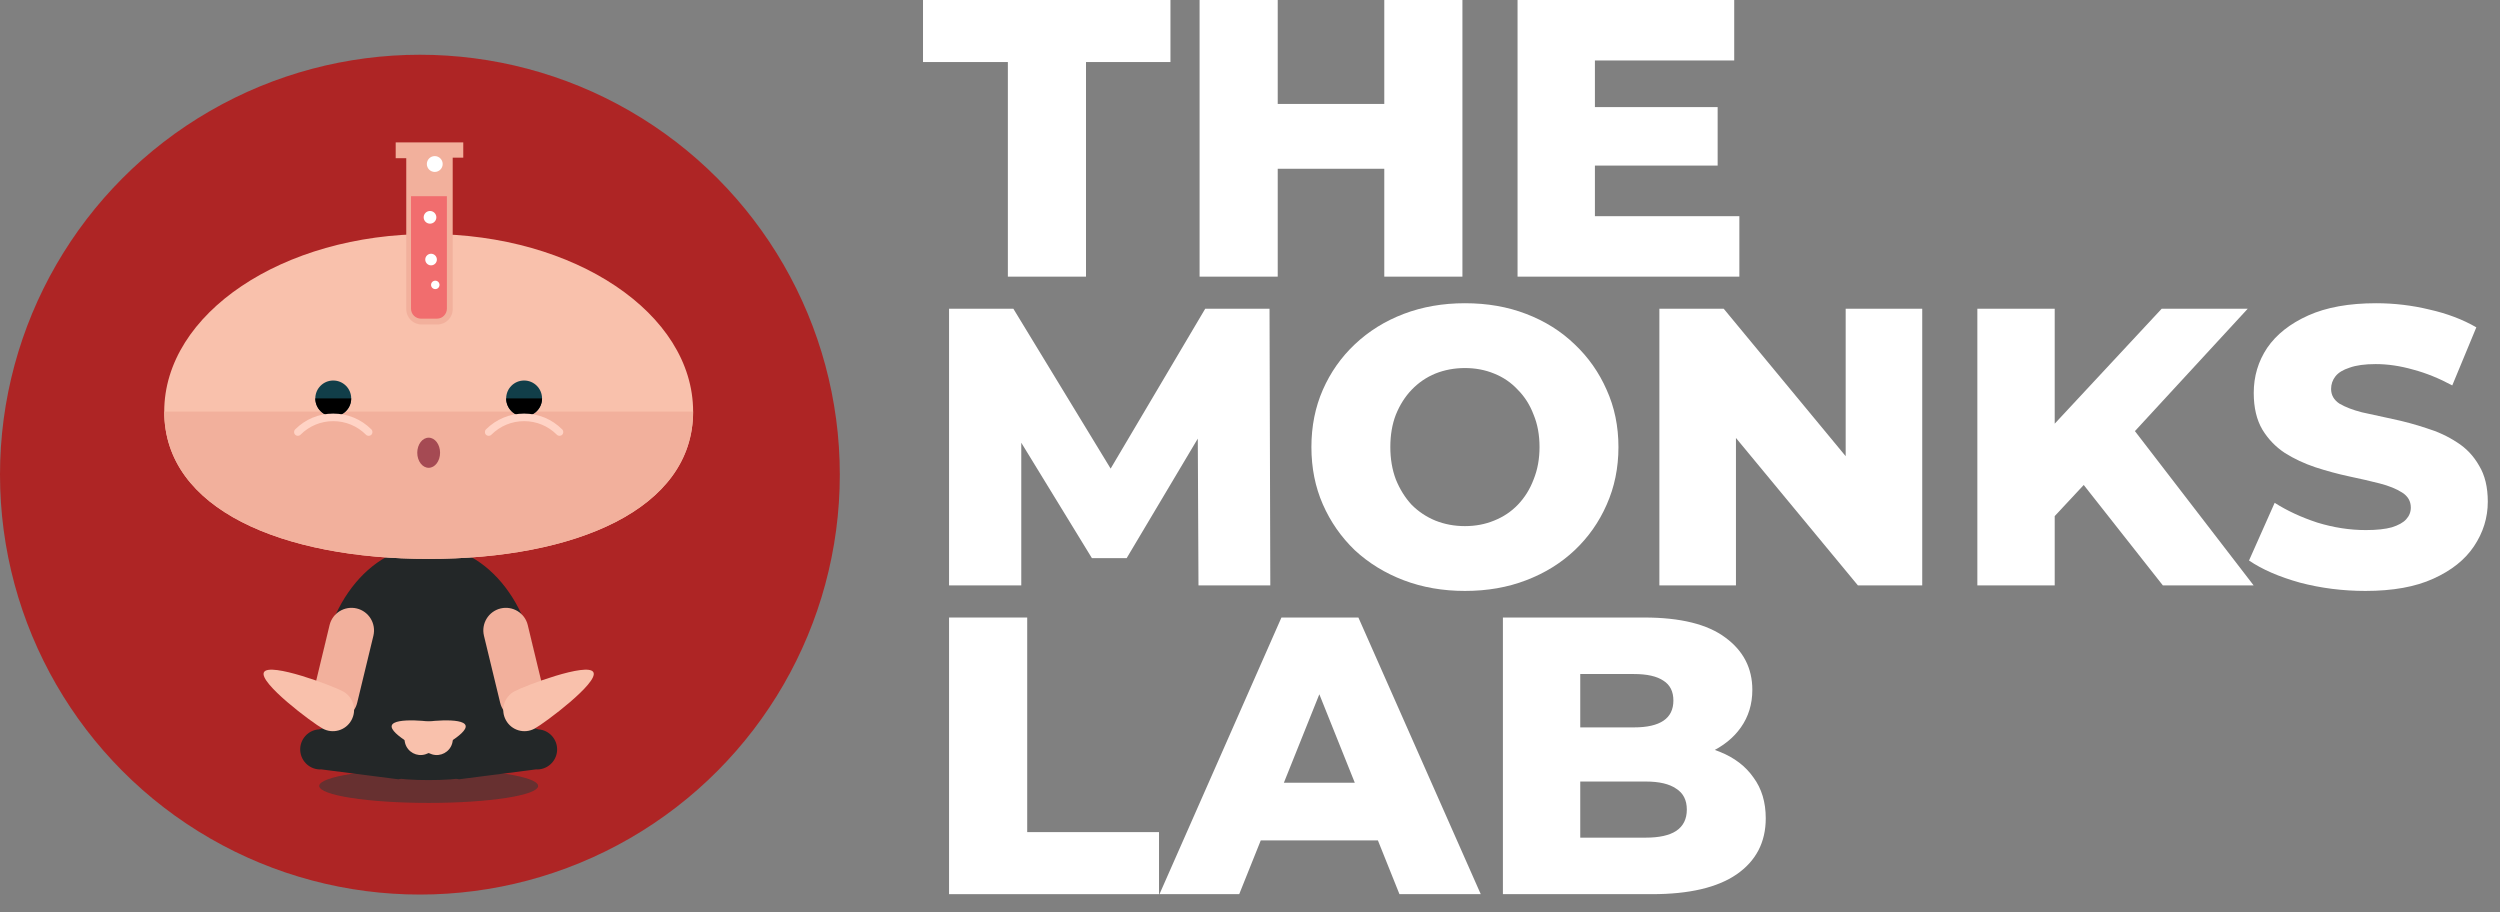 <svg width="137" height="50" viewBox="0 0 137 50" fill="none" xmlns="http://www.w3.org/2000/svg">
<rect x="0" y="0" width="137" height="50" fill="#808080" stroke="none"/>
<path d="M55.231 15.16V3.4H50.581V0H64.141V3.4H59.513V15.16H55.231Z" fill="white"/>
<path d="M75.859 0H80.141V15.16H75.859V0ZM70.019 15.16H65.737V0H70.019V15.16ZM76.162 9.248H69.716V5.696H76.162V9.248Z" fill="white"/>
<path d="M87.098 5.869H94.127V9.074H87.098V5.869ZM87.401 11.847H95.317V15.16H83.162V0H95.035V3.314H87.401V11.847Z" fill="white"/>
<path d="M52.008 32.08V16.92H55.533L61.806 27.229H59.946L66.045 16.92H69.57L69.613 32.08H65.677L65.634 22.919H66.304L61.741 30.586H59.837L55.144 22.919H55.966V32.08H52.008Z" fill="white"/>
<path d="M80.278 32.383C79.067 32.383 77.95 32.188 76.926 31.799C75.902 31.409 75.008 30.86 74.244 30.153C73.494 29.431 72.91 28.593 72.492 27.64C72.074 26.687 71.865 25.641 71.865 24.5C71.865 23.359 72.074 22.313 72.492 21.36C72.91 20.407 73.494 19.576 74.244 18.869C75.008 18.147 75.902 17.591 76.926 17.201C77.95 16.812 79.067 16.617 80.278 16.617C81.504 16.617 82.621 16.812 83.63 17.201C84.654 17.591 85.541 18.147 86.291 18.869C87.04 19.576 87.624 20.407 88.043 21.36C88.475 22.313 88.691 23.359 88.691 24.5C88.691 25.641 88.475 26.695 88.043 27.662C87.624 28.615 87.04 29.445 86.291 30.153C85.541 30.86 84.654 31.409 83.63 31.799C82.621 32.188 81.504 32.383 80.278 32.383ZM80.278 28.831C80.855 28.831 81.388 28.73 81.879 28.528C82.383 28.326 82.816 28.037 83.176 27.662C83.551 27.272 83.84 26.81 84.041 26.276C84.258 25.742 84.366 25.15 84.366 24.5C84.366 23.836 84.258 23.244 84.041 22.724C83.84 22.19 83.551 21.735 83.176 21.36C82.816 20.97 82.383 20.674 81.879 20.472C81.388 20.27 80.855 20.169 80.278 20.169C79.701 20.169 79.161 20.27 78.656 20.472C78.166 20.674 77.733 20.97 77.358 21.36C76.998 21.735 76.71 22.19 76.493 22.724C76.291 23.244 76.19 23.836 76.19 24.5C76.19 25.15 76.291 25.742 76.493 26.276C76.71 26.81 76.998 27.272 77.358 27.662C77.733 28.037 78.166 28.326 78.656 28.528C79.161 28.73 79.701 28.831 80.278 28.831Z" fill="white"/>
<path d="M90.934 32.08V16.92H94.46L102.808 27.012H101.143V16.92H105.338V32.08H101.813L93.465 21.988H95.13V32.08H90.934Z" fill="white"/>
<path d="M112.187 28.723L111.949 23.915L118.459 16.92H123.174L116.686 23.959L114.307 26.449L112.187 28.723ZM108.359 32.08V16.92H112.598V32.08H108.359ZM118.524 32.08L113.593 25.821L116.383 22.832L123.499 32.08H118.524Z" fill="white"/>
<path d="M129.626 32.383C128.386 32.383 127.189 32.232 126.036 31.928C124.897 31.611 123.967 31.207 123.246 30.716L124.652 27.554C125.329 27.987 126.108 28.348 126.987 28.637C127.881 28.911 128.768 29.048 129.648 29.048C130.239 29.048 130.715 28.997 131.075 28.896C131.436 28.781 131.695 28.637 131.854 28.463C132.027 28.276 132.113 28.059 132.113 27.814C132.113 27.467 131.955 27.193 131.637 26.991C131.32 26.788 130.909 26.622 130.405 26.492C129.9 26.363 129.338 26.233 128.718 26.103C128.112 25.973 127.499 25.807 126.879 25.605C126.274 25.402 125.719 25.142 125.214 24.825C124.709 24.493 124.298 24.067 123.981 23.547C123.664 23.013 123.505 22.341 123.505 21.533C123.505 20.623 123.75 19.8 124.241 19.064C124.745 18.328 125.495 17.736 126.49 17.288C127.485 16.84 128.725 16.617 130.21 16.617C131.205 16.617 132.178 16.732 133.13 16.963C134.096 17.18 134.954 17.505 135.703 17.938L134.384 21.121C133.663 20.732 132.95 20.443 132.243 20.255C131.536 20.053 130.852 19.952 130.188 19.952C129.597 19.952 129.121 20.017 128.761 20.147C128.4 20.262 128.141 20.421 127.982 20.623C127.824 20.826 127.744 21.056 127.744 21.316C127.744 21.648 127.896 21.916 128.199 22.118C128.516 22.305 128.927 22.464 129.431 22.594C129.95 22.71 130.513 22.832 131.118 22.962C131.738 23.092 132.351 23.258 132.957 23.46C133.577 23.648 134.139 23.908 134.644 24.24C135.148 24.558 135.552 24.984 135.855 25.518C136.172 26.038 136.331 26.695 136.331 27.489C136.331 28.369 136.078 29.185 135.574 29.936C135.083 30.672 134.341 31.264 133.346 31.712C132.366 32.16 131.126 32.383 129.626 32.383Z" fill="white"/>
<path d="M52.008 49V33.84H56.291V45.6H63.514V49H52.008Z" fill="white"/>
<path d="M63.54 49L70.223 33.84H74.44L81.145 49H76.69L71.456 35.941H73.143L67.909 49H63.54ZM67.195 46.055L68.298 42.893H75.695L76.798 46.055H67.195Z" fill="white"/>
<path d="M82.359 49V33.84H90.102C92.092 33.84 93.577 34.208 94.557 34.944C95.538 35.666 96.028 36.619 96.028 37.803C96.028 38.583 95.819 39.269 95.401 39.861C94.997 40.438 94.42 40.9 93.671 41.247C92.935 41.579 92.056 41.745 91.032 41.745L91.465 40.705C92.531 40.705 93.462 40.871 94.254 41.203C95.047 41.521 95.66 41.99 96.093 42.611C96.54 43.218 96.763 43.961 96.763 44.842C96.763 46.156 96.23 47.181 95.163 47.917C94.11 48.639 92.567 49 90.534 49H82.359ZM86.598 45.903H90.188C90.924 45.903 91.479 45.78 91.854 45.535C92.243 45.275 92.438 44.885 92.438 44.365C92.438 43.846 92.243 43.463 91.854 43.218C91.479 42.958 90.924 42.828 90.188 42.828H86.295V39.861H89.54C90.26 39.861 90.801 39.738 91.162 39.492C91.522 39.247 91.702 38.879 91.702 38.388C91.702 37.897 91.522 37.536 91.162 37.305C90.801 37.059 90.26 36.937 89.54 36.937H86.598V45.903Z" fill="white"/>
<circle cx="23.011" cy="26.011" r="23.011" fill="#AE2525"/>
<path d="M23.492 42.137C26.804 42.137 29.489 42.554 29.489 43.069C29.489 43.583 26.804 44 23.492 44C20.18 44 17.495 43.583 17.495 43.069C17.495 42.554 20.18 42.137 23.492 42.137Z" fill="#373737" fill-opacity="0.6"/>
<path d="M29.443 37.715C29.443 42.029 26.778 42.749 23.491 42.749C20.206 42.749 17.54 42.029 17.54 37.715C17.54 33.401 20.206 29.904 23.491 29.904C26.778 29.904 29.443 33.401 29.443 37.715Z" fill="#232728"/>
<path d="M37.983 22.554C37.983 27.927 31.493 30.628 23.491 30.628C15.489 30.628 9 27.927 9 22.554C9 17.181 15.489 12.825 23.491 12.825C31.493 12.825 37.983 17.181 37.983 22.554Z" fill="#F9C1AC"/>
<path d="M37.983 22.554C37.983 27.927 31.493 30.628 23.491 30.628C15.489 30.628 9 27.927 9 22.554" fill="#F2B09C"/>
<path d="M18.262 20.852C18.805 20.852 19.246 21.292 19.246 21.835C19.246 22.378 18.805 22.819 18.262 22.819C17.719 22.819 17.279 22.378 17.279 21.835C17.279 21.292 17.719 20.852 18.262 20.852Z" fill="#113E49"/>
<path d="M19.246 21.834C19.246 22.377 18.805 22.817 18.262 22.817C17.719 22.817 17.279 22.377 17.279 21.834" fill="black"/>
<path d="M20.203 23.884C20.15 23.884 20.097 23.864 20.056 23.823C19.576 23.343 18.938 23.079 18.261 23.079H18.26C17.584 23.079 16.946 23.343 16.469 23.822C16.389 23.903 16.257 23.905 16.177 23.823C16.095 23.744 16.094 23.613 16.175 23.531C16.731 22.973 17.472 22.665 18.26 22.665H18.261C19.051 22.665 19.791 22.971 20.351 23.53C20.431 23.61 20.431 23.744 20.351 23.823C20.31 23.864 20.257 23.884 20.203 23.884Z" fill="#FFD3C5"/>
<path d="M28.721 20.852C29.264 20.852 29.704 21.292 29.704 21.835C29.704 22.378 29.264 22.818 28.721 22.818C28.178 22.818 27.738 22.378 27.738 21.835C27.738 21.292 28.178 20.852 28.721 20.852Z" fill="#113E49"/>
<path d="M27.738 21.834C27.738 22.377 28.177 22.817 28.72 22.817C29.263 22.817 29.704 22.377 29.704 21.834" fill="black"/>
<path d="M26.781 23.884C26.833 23.884 26.886 23.864 26.927 23.823C27.408 23.343 28.045 23.079 28.721 23.079H28.724C29.399 23.079 30.037 23.343 30.515 23.822C30.595 23.903 30.727 23.905 30.807 23.823C30.888 23.744 30.89 23.613 30.808 23.531C30.253 22.973 29.511 22.665 28.724 22.665H28.721C27.932 22.665 27.193 22.971 26.632 23.53C26.553 23.61 26.553 23.744 26.632 23.823C26.673 23.864 26.726 23.884 26.781 23.884Z" fill="#FFD3C5"/>
<path d="M23.491 23.985C23.836 23.985 24.116 24.354 24.116 24.811C24.116 25.267 23.836 25.636 23.491 25.636C23.146 25.636 22.866 25.267 22.866 24.811C22.866 24.354 23.146 23.985 23.491 23.985Z" fill="#A54A53"/>
<path d="M22.012 40.79C21.974 40.183 21.403 38.924 20.795 38.96L17.483 39.969C16.877 40.006 16.416 40.53 16.453 41.135C16.492 41.742 17.014 42.202 17.619 42.164L21.83 42.705C22.437 42.667 22.049 41.398 22.012 40.79Z" fill="#232728"/>
<path d="M24.972 40.79C25.009 40.183 25.579 38.924 26.187 38.96L29.5 39.969C30.105 40.006 30.565 40.53 30.529 41.135C30.49 41.742 29.967 42.202 29.363 42.164L25.152 42.705C24.546 42.667 24.933 41.398 24.972 40.79Z" fill="#232728"/>
<path d="M19.55 33.343C20.214 33.505 20.62 34.169 20.463 34.835L19.574 38.511C19.415 39.173 18.748 39.581 18.083 39.419C17.423 39.259 17.016 38.593 17.175 37.932L18.061 34.253C18.221 33.593 18.886 33.185 19.55 33.343Z" fill="#F2B09C"/>
<path d="M17.684 39.926C17.121 39.617 14.158 37.402 14.465 36.837C14.774 36.275 18.237 37.582 18.8 37.889C19.363 38.198 19.57 38.902 19.259 39.465C18.951 40.029 18.247 40.234 17.684 39.926Z" fill="#F9C1AC"/>
<path d="M27.433 33.343C26.768 33.505 26.363 34.169 26.52 34.835L27.409 38.511C27.568 39.173 28.234 39.581 28.899 39.419C29.559 39.259 29.966 38.593 29.808 37.932L28.921 34.253C28.762 33.593 28.097 33.185 27.433 33.343Z" fill="#F2B09C"/>
<path d="M29.298 39.926C29.861 39.617 32.825 37.402 32.517 36.837C32.209 36.275 28.744 37.582 28.183 37.889C27.62 38.198 27.413 38.902 27.723 39.465C28.031 40.029 28.736 40.234 29.298 39.926Z" fill="#F9C1AC"/>
<path d="M23.304 41.339C23.769 41.2 25.654 40.221 25.514 39.757C25.373 39.291 23.261 39.516 22.796 39.655C22.332 39.795 22.067 40.286 22.207 40.751C22.348 41.216 22.839 41.48 23.304 41.339Z" fill="#F9C1AC"/>
<path d="M23.679 41.339C23.213 41.2 21.329 40.221 21.469 39.757C21.61 39.291 23.722 39.516 24.186 39.655C24.651 39.795 24.916 40.286 24.776 40.751C24.635 41.216 24.143 41.48 23.679 41.339Z" fill="#F9C1AC"/>
<path d="M25.358 7.802H21.684V8.67H22.263V16.943C22.263 17.405 22.639 17.782 23.102 17.782H23.969C24.432 17.782 24.808 17.405 24.808 16.943V8.641H25.387V7.802H25.358Z" fill="#F2B09C"/>
<path d="M22.523 10.753V16.914C22.523 17.232 22.784 17.463 23.073 17.463H23.941C24.259 17.463 24.49 17.203 24.49 16.914V10.753H22.523Z" fill="#F16D6E"/>
<path d="M23.825 8.554C24.064 8.554 24.259 8.749 24.259 8.988C24.259 9.228 24.064 9.422 23.825 9.422C23.585 9.422 23.391 9.228 23.391 8.988C23.391 8.749 23.585 8.554 23.825 8.554Z" fill="white"/>
<path d="M23.564 11.562C23.756 11.562 23.912 11.718 23.912 11.91C23.912 12.101 23.756 12.257 23.564 12.257C23.373 12.257 23.217 12.101 23.217 11.91C23.217 11.718 23.373 11.562 23.564 11.562Z" fill="white"/>
<path d="M23.622 13.905C23.798 13.905 23.941 14.048 23.941 14.224C23.941 14.399 23.798 14.542 23.622 14.542C23.447 14.542 23.304 14.399 23.304 14.224C23.304 14.048 23.447 13.905 23.622 13.905Z" fill="white"/>
<path d="M23.854 15.381C23.982 15.381 24.085 15.484 24.085 15.612C24.085 15.74 23.982 15.843 23.854 15.843C23.726 15.843 23.622 15.74 23.622 15.612C23.622 15.484 23.726 15.381 23.854 15.381Z" fill="white"/>
</svg>
